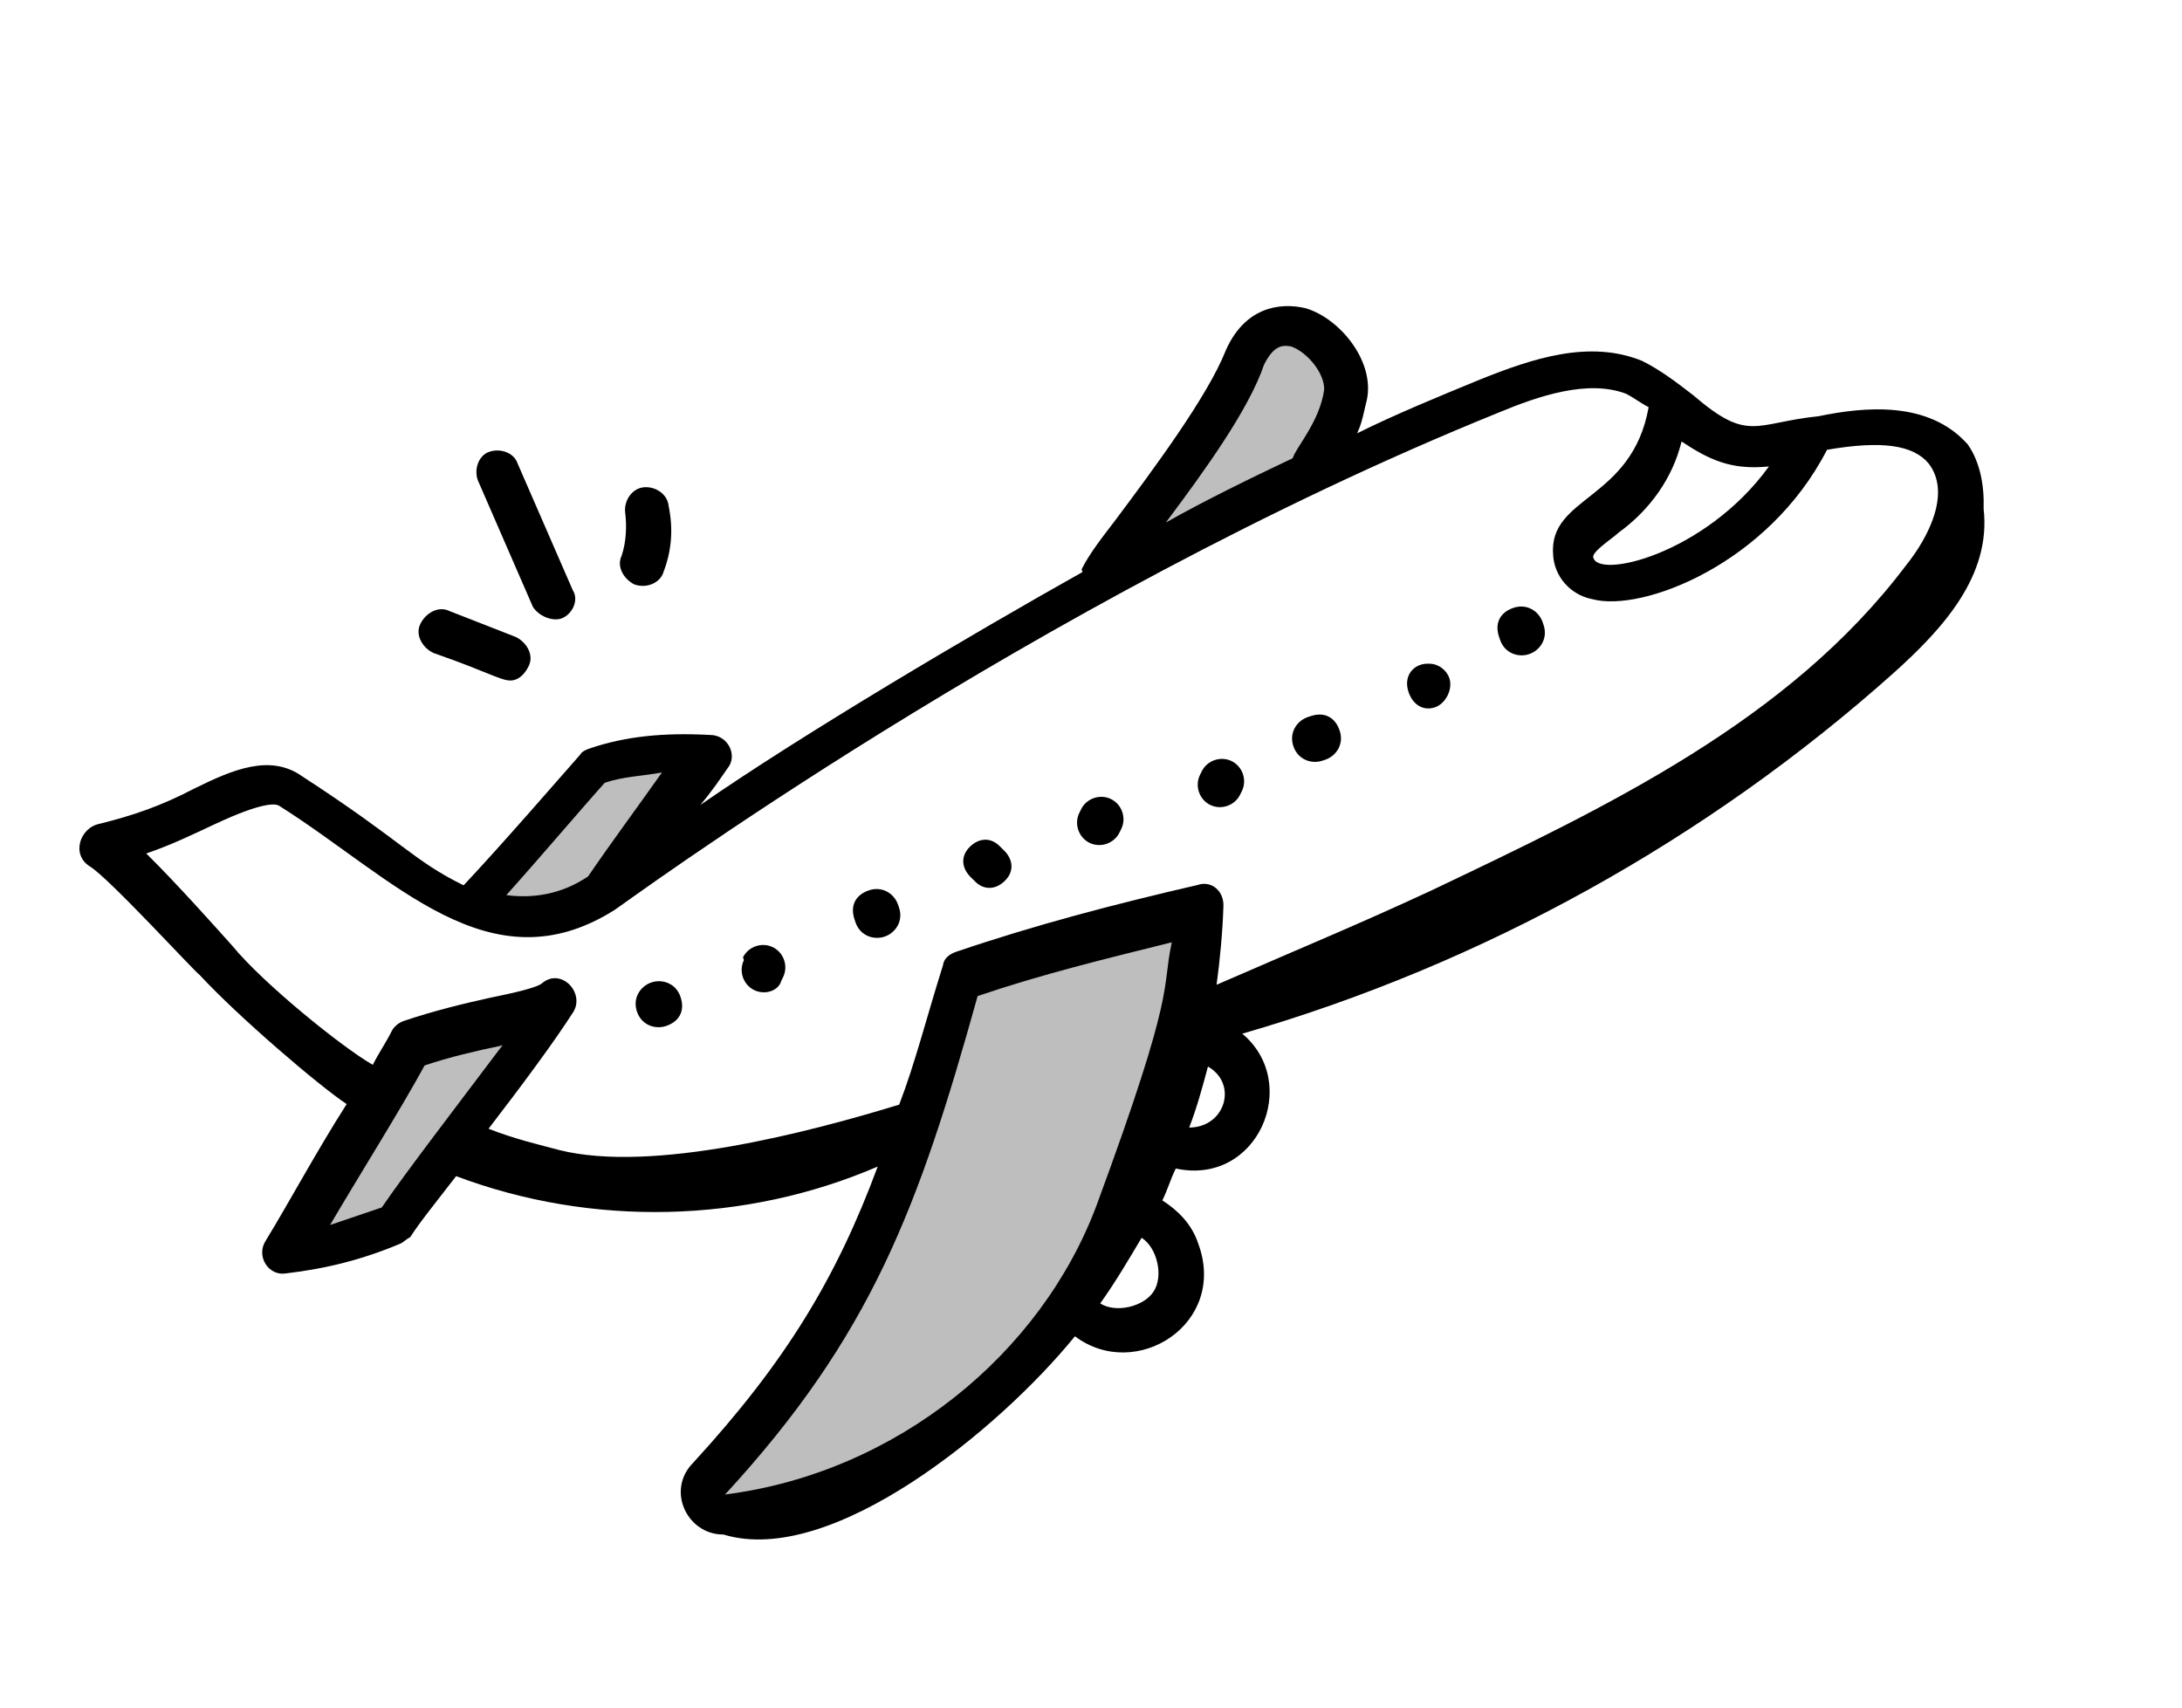 <svg width="69" height="54" viewBox="0 0 69 54" fill="none" xmlns="http://www.w3.org/2000/svg">
<path d="M25.747 42.659L22.515 47.019L22.3 47.455L23.171 47.884L26.967 47.32L30.426 44.696L33.99 41.31L36.561 35L38.156 29.02L30.673 30.473L29.931 33.625L28.219 38.194L25.747 42.659Z" fill="#BFBEBE"/>
<path d="M39.47 11.535L35.593 17.202L36.029 17.416L41.77 15.105L42.193 13.148L42.512 11.953L41.31 10.548L40.55 10.444L39.47 11.535Z" fill="#BFBEBE"/>
<path d="M9.231 39.928L13.316 32.74L17.763 31.956L13.021 38.278L9.231 39.928Z" fill="#BFBEBE"/>
<path d="M19.021 23.915L15.353 28.061L15.464 28.386L16.445 29.14L18.18 28.914L19.37 28.147L21.843 23.683L19.021 23.915Z" fill="#BFBEBE"/>
<path d="M57.51 13.162C55.47 13.375 55.301 14.008 53.54 12.495C53.021 12.095 52.501 11.696 51.925 11.412C50.255 10.731 48.447 11.345 46.842 11.986C45.494 12.539 44.147 13.092 42.914 13.703C43.085 13.357 43.14 12.954 43.225 12.638C43.477 11.401 42.348 10.056 41.283 9.746C40.449 9.55 39.358 9.728 38.762 11.082C38.195 12.522 36.484 14.83 35.229 16.504C34.829 17.023 34.43 17.543 34.203 18.004L34.232 18.09C30.765 20.035 25.409 23.196 22.146 25.456C22.488 25.052 22.745 24.677 23.002 24.302C23.344 23.898 23.024 23.238 22.45 23.242C20.984 23.163 19.778 23.285 18.659 23.665C18.573 23.694 18.401 23.753 18.344 23.868C17.858 24.416 15.86 26.726 14.66 27.997C13.046 27.202 12.756 26.629 9.555 24.549C8.545 23.836 7.369 24.331 6.137 24.941C5.077 25.493 4.216 25.785 3.155 26.05C2.523 26.168 2.241 27.032 2.846 27.402C3.452 27.772 6.198 30.774 6.313 30.831C7.528 32.146 10.097 34.345 10.963 34.915C10.022 36.385 9.141 38.028 8.4 39.239C8.087 39.729 8.493 40.359 9.038 40.27C10.33 40.119 11.478 39.826 12.654 39.331C12.74 39.301 12.883 39.157 12.969 39.128C13.282 38.637 13.824 37.974 14.424 37.194C18.714 38.809 23.57 38.695 27.755 36.891C26.453 40.404 24.858 43.056 21.916 46.262C21.059 47.129 21.728 48.533 22.877 48.527C26.302 49.571 31.623 45.174 33.992 42.258C35.925 43.713 38.846 41.858 37.884 39.306C37.679 38.703 37.246 38.275 36.756 37.961C36.926 37.616 37.011 37.299 37.181 36.953C39.77 37.514 41.16 34.259 39.284 32.689C46.887 30.491 53.992 26.544 59.882 21.281C61.426 19.893 62.969 18.218 62.727 16.093C62.751 15.317 62.604 14.6 62.227 14.056C60.984 12.654 58.945 12.867 57.51 13.162ZM55.938 14.751C53.913 17.55 50.44 18.345 50.379 17.598C50.406 17.397 51.036 16.991 51.179 16.847C52.181 16.123 52.894 15.113 53.175 13.962C54.04 14.532 54.731 14.873 55.938 14.751ZM39.971 11.535C40.312 10.844 40.629 10.928 40.83 10.956C41.377 11.154 41.898 11.841 41.872 12.329C41.734 13.336 40.963 14.173 40.879 14.49C39.474 15.159 38.156 15.798 36.867 16.524C38.122 14.85 39.491 12.946 39.971 11.535ZM19.125 24.754C19.727 24.55 20.302 24.547 20.933 24.428C20.221 25.438 19.365 26.592 18.595 27.717C17.736 28.297 16.817 28.416 16.012 28.306C17.126 27.064 18.496 25.447 19.125 24.754ZM7.343 29.906C6.88 29.391 5.637 27.99 4.625 26.99C5.4 26.727 6.059 26.407 6.804 26.058C8.295 25.36 8.697 25.416 8.812 25.472C12.475 27.78 15.483 31.269 19.434 28.776C19.52 28.746 32.628 19.018 47.394 13.046C48.655 12.521 50.204 11.996 51.413 12.449C51.644 12.562 51.904 12.762 52.134 12.876C51.605 15.839 48.96 15.681 49.114 17.548C49.147 18.209 49.638 18.809 50.358 18.949C51.94 19.371 55.926 17.826 57.774 14.224C59.496 13.927 60.503 14.065 60.995 14.666C61.69 15.582 61.008 16.965 60.266 17.888C56.557 22.794 50.853 25.498 45.236 28.173C42.914 29.249 41.481 29.832 38.471 31.142C38.581 30.336 38.663 29.445 38.687 28.669C38.601 28.698 38.773 28.64 38.687 28.669C38.713 28.18 38.309 27.838 37.879 27.984C35.209 28.602 32.742 29.248 30.247 30.095C29.988 30.183 29.846 30.327 29.818 30.529C29.309 32.141 28.944 33.608 28.434 34.933C25.565 35.811 20.63 37.102 17.695 36.371C17.062 36.203 16.227 36.006 15.45 35.694C16.448 34.396 17.504 32.982 18.13 32.001C18.501 31.396 17.749 30.595 17.148 31.087C17.005 31.232 16.202 31.409 15.484 31.556C14.681 31.733 13.705 31.968 12.758 32.29C12.586 32.348 12.443 32.492 12.386 32.608C12.216 32.954 11.96 33.328 11.789 33.674C10.838 33.134 8.326 31.107 7.343 29.906ZM12.073 38.184C11.556 38.36 10.954 38.564 10.438 38.739C11.349 37.183 12.659 35.106 13.427 33.694C14.201 33.431 15.091 33.225 15.809 33.077L15.895 33.048C14.44 34.981 12.842 37.059 12.073 38.184ZM30.915 31.499C32.98 30.798 34.932 30.328 37.055 29.799C36.719 31.352 37.235 31.177 34.687 38.088C32.932 42.81 28.355 46.571 22.928 47.262C27.555 42.237 29.056 38.176 30.915 31.499ZM36.484 40.837C36.171 41.327 35.281 41.533 34.791 41.219C35.247 40.585 35.674 39.864 36.101 39.143C36.592 39.457 36.798 40.346 36.484 40.837ZM37.605 35.658C37.86 34.995 38.029 34.362 38.198 33.729C39.149 34.27 38.754 35.651 37.605 35.658Z" fill="black"/>
<path d="M21.064 32.445C21.494 32.299 21.665 31.953 21.519 31.523C21.373 31.093 20.941 30.952 20.597 31.069C20.253 31.185 19.996 31.56 20.142 31.991C20.288 32.421 20.72 32.562 21.064 32.445Z" fill="black"/>
<path d="M24.706 31.017L24.763 30.901C24.933 30.556 24.787 30.125 24.441 29.955C24.096 29.785 23.665 29.93 23.495 30.276L23.524 30.362C23.354 30.708 23.5 31.138 23.846 31.309C24.191 31.479 24.622 31.333 24.706 31.017Z" fill="black"/>
<path d="M27.974 29.619C28.318 29.502 28.575 29.127 28.428 28.697L28.399 28.611C28.282 28.267 27.907 28.01 27.477 28.156C27.047 28.302 26.877 28.648 27.023 29.078L27.052 29.165C27.198 29.595 27.63 29.736 27.974 29.619Z" fill="black"/>
<path d="M30.838 27.879C31.127 28.165 31.501 28.134 31.786 27.845C32.072 27.556 32.041 27.183 31.752 26.897L31.608 26.754C31.319 26.468 30.945 26.499 30.66 26.788C30.374 27.077 30.405 27.451 30.694 27.736L30.838 27.879Z" fill="black"/>
<path d="M35.399 26.331L35.456 26.216C35.626 25.87 35.48 25.44 35.134 25.27C34.788 25.099 34.358 25.245 34.188 25.591L34.131 25.706C33.96 26.052 34.106 26.482 34.452 26.653C34.798 26.823 35.228 26.677 35.399 26.331Z" fill="black"/>
<path d="M39.214 25.132L39.271 25.017C39.441 24.671 39.295 24.241 38.949 24.07C38.604 23.899 38.173 24.046 38.003 24.391L37.946 24.507C37.776 24.852 37.922 25.283 38.267 25.453C38.613 25.624 39.043 25.478 39.214 25.132Z" fill="black"/>
<path d="M41.822 24.054L41.909 24.025C42.253 23.908 42.509 23.533 42.363 23.103C42.217 22.672 41.871 22.502 41.441 22.648L41.355 22.677C41.011 22.794 40.754 23.169 40.9 23.599C41.047 24.029 41.478 24.171 41.822 24.054Z" fill="black"/>
<path d="M45.377 22.368C45.721 22.251 45.948 21.79 45.832 21.446C45.744 21.188 45.484 20.988 45.197 20.989C44.708 20.963 44.366 21.368 44.541 21.884C44.687 22.314 45.033 22.485 45.377 22.368Z" fill="black"/>
<path d="M48.356 20.685C48.7 20.568 48.957 20.193 48.811 19.763L48.782 19.677C48.665 19.333 48.29 19.076 47.859 19.222C47.429 19.368 47.259 19.714 47.405 20.144L47.434 20.23C47.58 20.66 48.012 20.802 48.356 20.685Z" fill="black"/>
<path d="M16.291 21.495C16.463 21.436 16.606 21.292 16.72 21.061C16.89 20.716 16.658 20.315 16.312 20.144L14.21 19.322C13.864 19.152 13.463 19.384 13.293 19.73C13.122 20.076 13.354 20.477 13.7 20.647C15.658 21.326 15.947 21.612 16.291 21.495Z" fill="black"/>
<path d="M17.745 19.561C18.09 19.444 18.317 18.983 18.114 18.668L16.367 14.655C16.251 14.311 15.819 14.169 15.475 14.286C15.13 14.403 14.989 14.835 15.106 15.179L16.852 19.192C17.055 19.507 17.487 19.649 17.745 19.561Z" fill="black"/>
<path d="M20.985 18.078C21.239 17.416 21.293 16.726 21.145 16.008C21.115 15.635 20.74 15.378 20.366 15.409C19.993 15.44 19.736 15.815 19.767 16.188C19.827 16.648 19.801 17.136 19.66 17.568C19.489 17.914 19.721 18.315 20.067 18.485C20.499 18.627 20.9 18.395 20.985 18.078Z" fill="black"/>
</svg>
